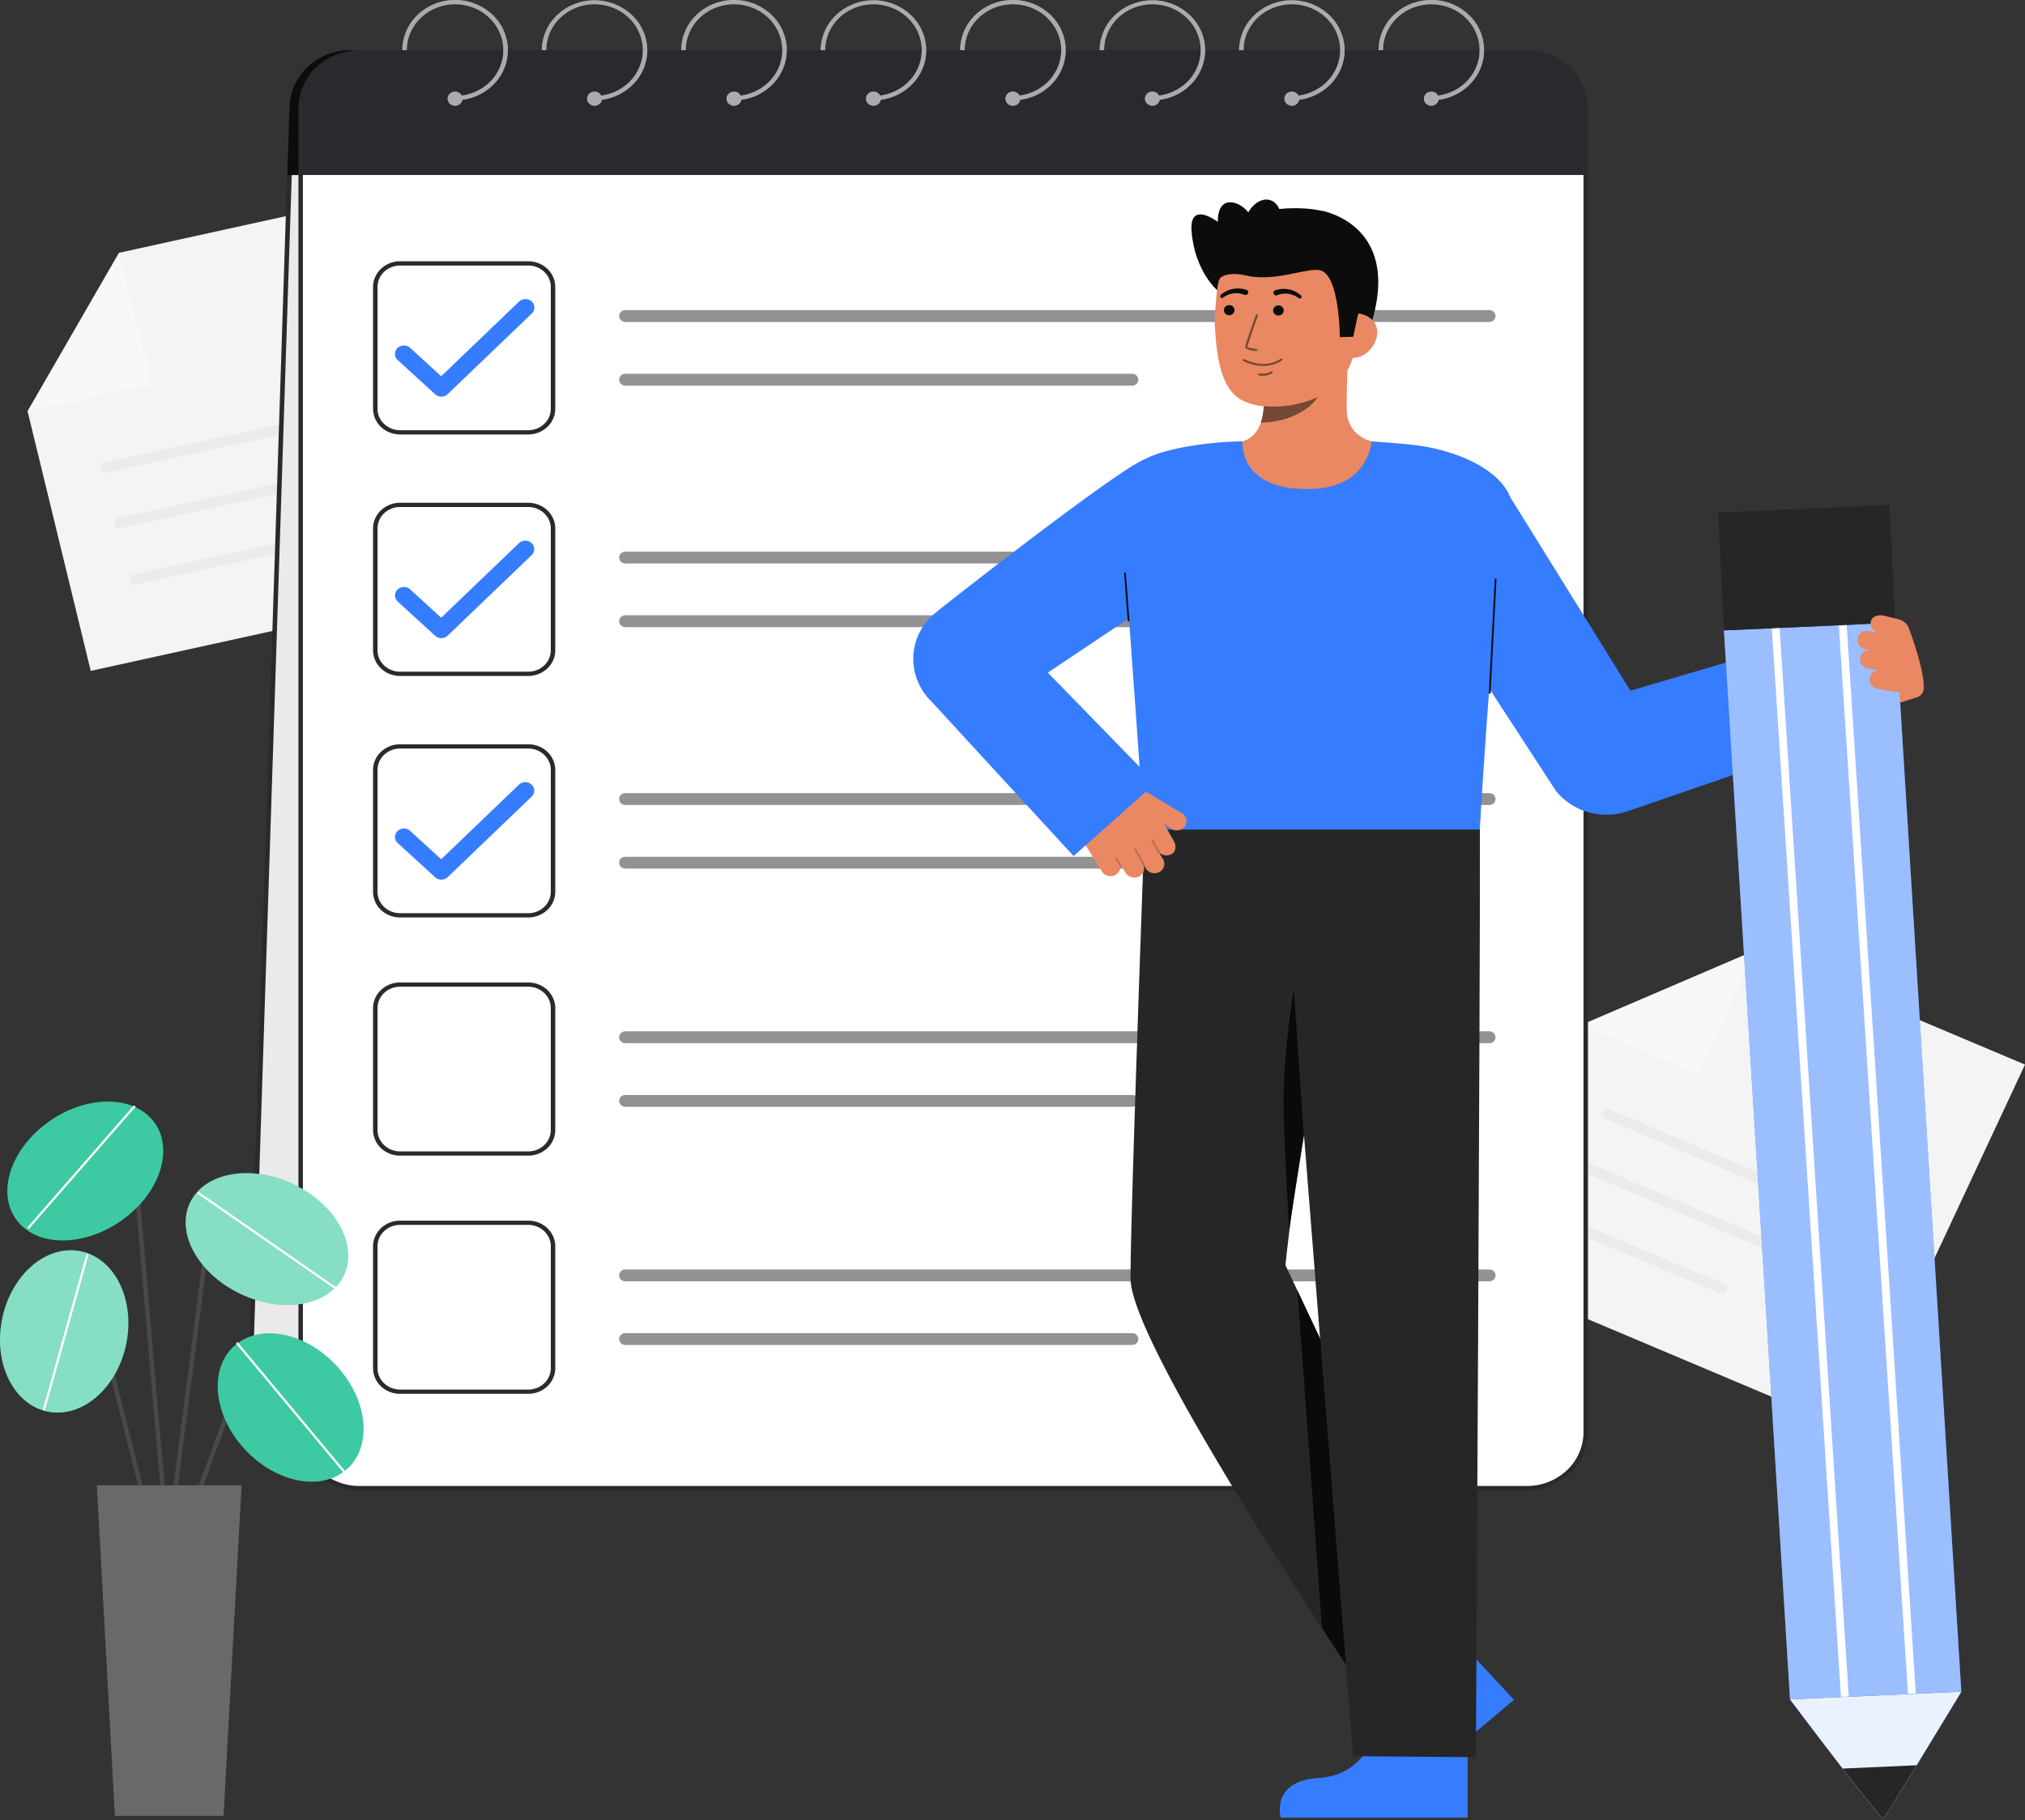 <svg width="188" height="169" fill="none" xmlns="http://www.w3.org/2000/svg"><rect width="100%" height="100%" fill="#333333" stroke="none"/><g clip-path="url('#clip0_312_34322')"><path d="m136.258 117.766 10.568-22.615 16.089-6.9L188 98.84l-15.913 34.048-35.829-15.121Z" fill="#F4F4F4"/><path opacity=".05" d="m175.112 113.907-25.649-10.894a.506.506 0 0 0-.654.238h-.001a.462.462 0 0 0 .251.622l25.648 10.894a.507.507 0 0 0 .655-.238.462.462 0 0 0-.25-.622ZM172.956 118.796l-25.648-10.894a.507.507 0 0 0-.655.238.463.463 0 0 0 .25.622l25.649 10.894c.25.106.543 0 .655-.238a.463.463 0 0 0-.251-.622ZM160.057 119.208l-14.95-6.304a.517.517 0 0 0-.379-.01.47.47 0 0 0-.319.426.473.473 0 0 0 .136.337.488.488 0 0 0 .158.106l14.949 6.305c.12.051.256.055.379.01a.49.49 0 0 0 .276-.248.45.45 0 0 0 .01-.36.484.484 0 0 0-.26-.262Z" fill="#292A2E"/><path opacity=".4" d="m162.915 88.251-5.198 11.485-10.891-4.585 16.089-6.9Z" fill="#fff"/><path d="M8.424 62.286 2.559 38.178l8.489-14.707 26.742-5.875 8.83 36.297-38.196 8.393Z" fill="#F4F4F4"/><path opacity=".05" d="M37.026 37 9.64 42.951a.47.47 0 0 0-.372.565.497.497 0 0 0 .593.354l27.387-5.953a.471.471 0 0 0 .372-.564.497.497 0 0 0-.593-.355ZM38.398 42.138 11.012 48.09a.471.471 0 0 0-.372.564.497.497 0 0 0 .593.354l27.387-5.953a.47.47 0 0 0 .372-.564.497.497 0 0 0-.593-.354ZM28.351 49.839l-15.933 3.506a.496.496 0 0 0-.31.209.452.452 0 0 0 .016.523.486.486 0 0 0 .321.192c.064.01.13.008.193-.005l15.934-3.506a.495.495 0 0 0 .31-.21.452.452 0 0 0 .063-.355.473.473 0 0 0-.22-.294.518.518 0 0 0-.374-.06Z" fill="#292A2E"/><path opacity=".4" d="m11.048 23.47 3.114 12.147-11.603 2.56 8.489-14.706Z" fill="#fff"/><path d="M135.756 136.189H28.601a5.6 5.6 0 0 1-3.856-1.518 5.055 5.055 0 0 1-1.598-3.664l3.731-114.954h117.855l-3.524 114.954c0 .68-.141 1.354-.415 1.983a5.186 5.186 0 0 1-1.182 1.682 5.505 5.505 0 0 1-1.769 1.123 5.713 5.713 0 0 1-2.087.394Z" fill="#292A2E"/><path opacity=".9" d="M135.756 136.189H28.601a5.6 5.6 0 0 1-3.856-1.518 5.055 5.055 0 0 1-1.598-3.664l3.731-114.954h117.855l-3.524 114.954c0 .68-.141 1.354-.415 1.983a5.186 5.186 0 0 1-1.182 1.682 5.505 5.505 0 0 1-1.769 1.123 5.713 5.713 0 0 1-2.087.394Z" fill="#fff"/><path d="M135.756 136.386H28.601a5.825 5.825 0 0 1-4-1.577c-1.062-1.009-1.659-2.376-1.66-3.802l3.73-115.15H144.94l-3.523 115.15c-.002 1.426-.599 2.793-1.66 3.802a5.824 5.824 0 0 1-4.001 1.577ZM27.086 16.25l-3.731 114.757a4.868 4.868 0 0 0 1.538 3.523 5.391 5.391 0 0 0 3.708 1.462h107.155a5.392 5.392 0 0 0 3.708-1.462 4.871 4.871 0 0 0 1.538-3.523l3.523-114.757H27.085Z" fill="#292A2E"/><path d="M139.694 4.655H32.539a5.82 5.82 0 0 0-4.001 1.578c-1.061 1.008-1.658 2.376-1.66 3.802l-.207 6.215H144.94l.414-6.215c-.001-1.426-.598-2.794-1.659-3.802a5.824 5.824 0 0 0-4.001-1.578Z" fill="#0C0C0C"/><path d="M141.766 4.655H33.368a5.82 5.82 0 0 0-4.001 1.578c-1.061 1.008-1.658 2.376-1.66 3.802v6.215h119.72v-6.215c-.002-1.426-.599-2.794-1.66-3.802a5.82 5.82 0 0 0-4.001-1.578Z" fill="#292A2E"/><path d="M27.914 16.052H147.22v116.924a5.054 5.054 0 0 1-1.597 3.665 5.602 5.602 0 0 1-3.856 1.518H33.368a5.601 5.601 0 0 1-3.856-1.518 5.056 5.056 0 0 1-1.598-3.665V16.052Z" fill="#fff"/><path d="M141.766 138.356H33.368a5.821 5.821 0 0 1-4.001-1.578 5.253 5.253 0 0 1-1.66-3.802V15.856h119.72v117.12a5.255 5.255 0 0 1-1.66 3.802 5.82 5.82 0 0 1-4.001 1.578ZM28.121 16.25v116.726a4.87 4.87 0 0 0 1.539 3.524 5.396 5.396 0 0 0 3.708 1.462h108.398a5.4 5.4 0 0 0 3.708-1.462 4.87 4.87 0 0 0 1.538-3.524V16.25H28.122Z" fill="#292A2E"/><path d="M49.047 40.335H37.138c-.663-.001-1.3-.252-1.77-.698a2.324 2.324 0 0 1-.733-1.681V26.638c0-.63.265-1.235.734-1.681a2.575 2.575 0 0 1 1.77-.698h11.908c.664 0 1.3.252 1.77.698.469.446.733 1.05.734 1.681v11.317c-.001.631-.265 1.236-.734 1.682a2.574 2.574 0 0 1-1.77.698ZM37.138 24.653c-.553 0-1.084.21-1.476.582a1.939 1.939 0 0 0-.613 1.403v11.317c0 .527.221 1.032.613 1.404.392.372.923.581 1.476.582h11.91c.553 0 1.084-.21 1.476-.582.391-.373.611-.877.612-1.404V26.639c0-.526-.22-1.03-.612-1.403a2.148 2.148 0 0 0-1.477-.582H37.138ZM49.047 62.756H37.138c-.663 0-1.3-.251-1.77-.697a2.324 2.324 0 0 1-.733-1.682V49.06c0-.63.264-1.236.734-1.682a2.575 2.575 0 0 1 1.77-.698h11.908c.664 0 1.3.252 1.77.698.469.446.733 1.05.734 1.681v11.317c0 .631-.265 1.236-.734 1.682a2.574 2.574 0 0 1-1.77.698ZM37.138 47.074c-.553 0-1.084.21-1.476.582a1.94 1.94 0 0 0-.613 1.403v11.317c0 .527.221 1.031.613 1.404.392.372.923.581 1.476.582h11.91c.553-.001 1.084-.21 1.476-.583.391-.372.611-.876.612-1.403V49.06c0-.527-.22-1.031-.612-1.404a2.148 2.148 0 0 0-1.477-.582H37.138ZM49.047 85.178H37.138c-.663 0-1.3-.252-1.77-.698a2.324 2.324 0 0 1-.733-1.681V71.482c0-.631.265-1.236.734-1.682a2.575 2.575 0 0 1 1.77-.697h11.908c.664 0 1.3.251 1.77.697.469.446.733 1.05.734 1.682v11.317c-.001.63-.265 1.235-.734 1.681a2.574 2.574 0 0 1-1.77.698ZM37.138 69.497c-.553 0-1.084.21-1.476.582a1.939 1.939 0 0 0-.613 1.403v11.317c0 .526.221 1.03.613 1.403.392.372.923.581 1.476.582h11.91c.553 0 1.084-.21 1.476-.582.391-.372.611-.877.612-1.403V71.482c0-.527-.22-1.031-.612-1.403a2.148 2.148 0 0 0-1.477-.582H37.138ZM49.047 107.292H37.138a2.576 2.576 0 0 1-1.77-.698 2.324 2.324 0 0 1-.733-1.681V93.596c0-.63.265-1.236.734-1.681a2.574 2.574 0 0 1 1.77-.698h11.908c.664 0 1.3.251 1.77.698.469.445.733 1.05.734 1.681v11.317a2.323 2.323 0 0 1-.735 1.681 2.575 2.575 0 0 1-1.769.698ZM37.138 91.61c-.553 0-1.084.21-1.476.582a1.939 1.939 0 0 0-.613 1.403v11.318c0 .526.221 1.03.613 1.403a2.15 2.15 0 0 0 1.476.582h11.91a2.15 2.15 0 0 0 1.476-.582 1.94 1.94 0 0 0 .612-1.403V93.596c0-.526-.22-1.03-.612-1.403a2.148 2.148 0 0 0-1.477-.582l-11.909-.001ZM49.047 129.405H37.138a2.57 2.57 0 0 1-1.77-.697 2.324 2.324 0 0 1-.733-1.682v-11.317c0-.631.265-1.236.734-1.682a2.57 2.57 0 0 1 1.77-.697h11.908c.664 0 1.3.251 1.77.697.469.446.733 1.051.734 1.682v11.317c-.001.631-.265 1.236-.734 1.682a2.57 2.57 0 0 1-1.77.697Zm-11.909-15.681c-.553 0-1.084.21-1.476.582a1.939 1.939 0 0 0-.613 1.403v11.317c0 .526.221 1.031.613 1.403.392.372.923.582 1.476.582h11.91c.553 0 1.084-.21 1.476-.582.391-.372.611-.877.612-1.403v-11.317c0-.526-.22-1.031-.612-1.403a2.146 2.146 0 0 0-1.477-.582H37.138Z" fill="#292A2E"/><path d="M40.975 36.825a.849.849 0 0 1-.575-.22l-3.47-3.171a.756.756 0 0 1-.029-1.12.864.864 0 0 1 1.178-.017l2.882 2.633 7.226-6.927a.867.867 0 0 1 1.178-.01.754.754 0 0 1 0 1.12l-7.8 7.478a.832.832 0 0 1-.27.173.867.867 0 0 1-.32.06ZM40.974 59.246a.85.85 0 0 1-.574-.22l-3.472-3.171a.77.77 0 0 1-.254-.552.767.767 0 0 1 .231-.562.85.85 0 0 1 .581-.242.853.853 0 0 1 .591.22l2.883 2.633 7.226-6.928a.852.852 0 0 1 .584-.227c.218 0 .428.082.583.228a.769.769 0 0 1 .245.552.768.768 0 0 1-.234.556l-7.8 7.48a.865.865 0 0 1-.59.233ZM40.974 81.668a.85.85 0 0 1-.574-.22l-3.472-3.17a.77.77 0 0 1-.254-.553.767.767 0 0 1 .231-.562.85.85 0 0 1 .581-.242.853.853 0 0 1 .591.22l2.883 2.633 7.226-6.928a.852.852 0 0 1 .584-.228c.218 0 .428.083.583.229a.769.769 0 0 1 .245.552.768.768 0 0 1-.234.556l-7.8 7.48a.864.864 0 0 1-.59.233Z" fill="#367CFF"/><path opacity=".5" d="M138.266 28.793H58.06c-.32 0-.579.246-.579.55 0 .303.26.55.579.55h80.206a.565.565 0 0 0 .578-.55.565.565 0 0 0-.578-.55ZM105.105 34.702H58.06c-.32 0-.579.246-.579.55 0 .303.26.55.579.55h47.045a.565.565 0 0 0 .578-.55.565.565 0 0 0-.578-.55ZM138.266 51.214H58.06c-.32 0-.579.247-.579.55 0 .304.26.55.579.55h80.206a.565.565 0 0 0 .578-.55.565.565 0 0 0-.578-.55ZM105.105 57.123H58.06c-.32 0-.579.246-.579.55 0 .304.26.55.579.55h47.045a.565.565 0 0 0 .578-.55.565.565 0 0 0-.578-.55ZM138.266 73.636H58.06c-.32 0-.579.246-.579.55 0 .303.26.55.579.55h80.206a.565.565 0 0 0 .578-.55.565.565 0 0 0-.578-.55ZM105.105 79.545H58.06c-.32 0-.579.246-.579.55 0 .303.26.55.579.55h47.045a.565.565 0 0 0 .578-.55.565.565 0 0 0-.578-.55ZM138.266 95.75H58.06c-.32 0-.579.246-.579.55 0 .303.26.55.579.55h80.206a.565.565 0 0 0 .578-.55.565.565 0 0 0-.578-.55ZM105.105 101.658H58.06c-.32 0-.579.247-.579.55 0 .304.26.55.579.55h47.045a.565.565 0 0 0 .578-.55.565.565 0 0 0-.578-.55ZM138.266 117.863H58.06a.565.565 0 0 0-.579.55c0 .304.26.55.579.55h80.206a.565.565 0 0 0 .578-.55.565.565 0 0 0-.578-.55ZM105.105 123.772H58.06a.565.565 0 0 0-.579.55c0 .303.26.549.579.549h47.045c.319 0 .578-.246.578-.549a.565.565 0 0 0-.578-.55Z" fill="#262626"/><path d="M42.25 0a5.037 5.037 0 0 0-3.462 1.365 4.546 4.546 0 0 0-1.436 3.29h.414c0-.818.248-1.618.713-2.306A4.426 4.426 0 0 1 40.392.777a4.696 4.696 0 0 1 2.503-.34c.852.118 1.65.467 2.299 1.003a4.243 4.243 0 0 1 1.362 2.026c.24.785.237 1.62-.008 2.403a4.247 4.247 0 0 1-1.375 2.017 4.597 4.597 0 0 1-2.305.99.675.675 0 0 0-.345-.315.722.722 0 0 0-.477-.026.686.686 0 0 0-.38.277.628.628 0 0 0 .13.843.71.71 0 0 0 .448.16.71.71 0 0 0 .45-.154.647.647 0 0 0 .234-.396 4.965 4.965 0 0 0 3.128-1.679 4.502 4.502 0 0 0 1.082-3.254 4.566 4.566 0 0 0-1.546-3.081A5.04 5.04 0 0 0 42.25 0ZM137.782 4.655a4.543 4.543 0 0 0-1.434-3.292A5.033 5.033 0 0 0 132.884 0c-1.299 0-2.545.49-3.464 1.363a4.54 4.54 0 0 0-1.435 3.292h.415c0-.818.247-1.618.713-2.306a4.422 4.422 0 0 1 1.912-1.572 4.698 4.698 0 0 1 2.504-.34c.852.118 1.65.467 2.299 1.003a4.243 4.243 0 0 1 1.362 2.026c.24.785.237 1.62-.008 2.403a4.25 4.25 0 0 1-1.375 2.017 4.6 4.6 0 0 1-2.305.99.675.675 0 0 0-.345-.315.724.724 0 0 0-.478-.026.685.685 0 0 0-.379.277.627.627 0 0 0-.099.444.646.646 0 0 0 .229.399.71.71 0 0 0 .448.16.71.71 0 0 0 .449-.154.645.645 0 0 0 .235-.396 4.982 4.982 0 0 0 3.016-1.556 4.527 4.527 0 0 0 1.204-3.054ZM124.834 4.655a4.54 4.54 0 0 0-1.446-3.272A5.03 5.03 0 0 0 119.936.03a5.033 5.033 0 0 0-3.453 1.353 4.545 4.545 0 0 0-1.446 3.272h.415a4.106 4.106 0 0 1 .712-2.306 4.43 4.43 0 0 1 1.913-1.573 4.697 4.697 0 0 1 2.504-.339c.852.118 1.65.466 2.299 1.003a4.243 4.243 0 0 1 1.362 2.025c.24.786.237 1.62-.008 2.404a4.25 4.25 0 0 1-1.375 2.017 4.599 4.599 0 0 1-2.305.99.679.679 0 0 0-.345-.315.724.724 0 0 0-.478-.026.682.682 0 0 0-.379.277.627.627 0 0 0-.099.444.646.646 0 0 0 .229.399.712.712 0 0 0 .897.006.65.65 0 0 0 .235-.396 4.984 4.984 0 0 0 3.016-1.556 4.527 4.527 0 0 0 1.204-3.054ZM111.887 4.655a4.54 4.54 0 0 0-1.446-3.272A5.033 5.033 0 0 0 106.988.03a5.033 5.033 0 0 0-3.452 1.353 4.54 4.54 0 0 0-1.446 3.272h.414c0-.818.248-1.618.713-2.306A4.43 4.43 0 0 1 105.13.776a4.696 4.696 0 0 1 2.504-.339 4.593 4.593 0 0 1 2.298 1.003 4.243 4.243 0 0 1 1.362 2.025c.241.785.238 1.62-.007 2.403a4.243 4.243 0 0 1-1.375 2.018 4.593 4.593 0 0 1-2.305.99.671.671 0 0 0-.345-.315.72.72 0 0 0-.477-.026.688.688 0 0 0-.38.277.632.632 0 0 0 .131.843.712.712 0 0 0 .897.006.65.65 0 0 0 .235-.396 4.983 4.983 0 0 0 3.015-1.557 4.527 4.527 0 0 0 1.204-3.053ZM98.94 4.655a4.541 4.541 0 0 0-1.435-3.292A5.032 5.032 0 0 0 94.04 0c-1.3 0-2.545.49-3.464 1.363a4.541 4.541 0 0 0-1.434 3.292h.414c0-.818.248-1.618.713-2.306A4.426 4.426 0 0 1 92.183.777a4.696 4.696 0 0 1 2.503-.34c.852.118 1.65.467 2.299 1.003a4.244 4.244 0 0 1 1.362 2.026c.24.785.237 1.62-.008 2.403a4.247 4.247 0 0 1-1.375 2.017 4.596 4.596 0 0 1-2.305.99.675.675 0 0 0-.345-.316.723.723 0 0 0-.477-.025.686.686 0 0 0-.38.276.628.628 0 0 0 .13.844.71.71 0 0 0 .897.006.647.647 0 0 0 .235-.396 4.983 4.983 0 0 0 3.016-1.556 4.529 4.529 0 0 0 1.205-3.054ZM85.992 4.655a4.544 4.544 0 0 0-1.446-3.272A5.033 5.033 0 0 0 81.093.03a5.033 5.033 0 0 0-3.453 1.353 4.544 4.544 0 0 0-1.446 3.272h.415c0-.818.247-1.618.713-2.306A4.427 4.427 0 0 1 79.234.776a4.696 4.696 0 0 1 2.504-.339c.852.118 1.65.466 2.3 1.003a4.243 4.243 0 0 1 1.361 2.025c.24.786.238 1.62-.008 2.404a4.247 4.247 0 0 1-1.375 2.017 4.597 4.597 0 0 1-2.305.99.675.675 0 0 0-.345-.315.722.722 0 0 0-.478-.026.686.686 0 0 0-.38.277.628.628 0 0 0 .131.843.71.71 0 0 0 .897.006.647.647 0 0 0 .235-.396 4.983 4.983 0 0 0 3.016-1.556 4.53 4.53 0 0 0 1.205-3.054ZM73.044 4.655a4.541 4.541 0 0 0-1.435-3.292A5.032 5.032 0 0 0 68.146 0c-1.3 0-2.546.49-3.464 1.363a4.541 4.541 0 0 0-1.435 3.292h.415c0-.818.247-1.618.712-2.306A4.426 4.426 0 0 1 66.287.777a4.696 4.696 0 0 1 2.504-.34c.852.118 1.65.467 2.298 1.003a4.244 4.244 0 0 1 1.362 2.026c.24.785.238 1.62-.007 2.403a4.247 4.247 0 0 1-1.375 2.017 4.596 4.596 0 0 1-2.305.99.675.675 0 0 0-.345-.316.723.723 0 0 0-.478-.025.686.686 0 0 0-.38.276.628.628 0 0 0 .13.844.71.71 0 0 0 .897.006.647.647 0 0 0 .236-.396 4.983 4.983 0 0 0 3.015-1.556 4.529 4.529 0 0 0 1.205-3.054ZM60.096 4.655a4.544 4.544 0 0 0-1.446-3.272A5.033 5.033 0 0 0 55.197.03a5.033 5.033 0 0 0-3.452 1.353 4.544 4.544 0 0 0-1.446 3.272h.414c0-.818.248-1.618.713-2.306A4.427 4.427 0 0 1 53.34.776a4.696 4.696 0 0 1 2.504-.339c.851.118 1.65.466 2.299 1.003a4.243 4.243 0 0 1 1.362 2.025c.24.786.237 1.62-.008 2.404a4.247 4.247 0 0 1-1.375 2.017 4.597 4.597 0 0 1-2.306.99.675.675 0 0 0-.345-.315.722.722 0 0 0-.477-.026.685.685 0 0 0-.38.277.628.628 0 0 0 .13.843.71.71 0 0 0 .897.006.647.647 0 0 0 .236-.396 4.983 4.983 0 0 0 3.015-1.556 4.53 4.53 0 0 0 1.205-3.054Z" fill="#F4F4F4"/><g opacity=".6" fill="#292A2E"><path opacity=".6" d="M42.25 0a5.037 5.037 0 0 0-3.462 1.365 4.546 4.546 0 0 0-1.436 3.29h.414c0-.818.248-1.618.713-2.306A4.426 4.426 0 0 1 40.392.777a4.696 4.696 0 0 1 2.503-.34c.852.118 1.65.467 2.299 1.003a4.243 4.243 0 0 1 1.362 2.026c.24.785.237 1.62-.008 2.403a4.247 4.247 0 0 1-1.375 2.017 4.597 4.597 0 0 1-2.305.99.675.675 0 0 0-.345-.315.722.722 0 0 0-.477-.026.686.686 0 0 0-.38.277.628.628 0 0 0 .13.843.71.71 0 0 0 .448.16.71.71 0 0 0 .45-.154.647.647 0 0 0 .234-.396 4.965 4.965 0 0 0 3.128-1.679 4.502 4.502 0 0 0 1.082-3.254 4.566 4.566 0 0 0-1.546-3.081A5.04 5.04 0 0 0 42.25 0ZM137.782 4.655a4.543 4.543 0 0 0-1.434-3.292A5.033 5.033 0 0 0 132.884 0c-1.299 0-2.545.49-3.464 1.363a4.54 4.54 0 0 0-1.435 3.292h.415c0-.818.247-1.618.713-2.306a4.422 4.422 0 0 1 1.912-1.572 4.698 4.698 0 0 1 2.504-.34c.852.118 1.65.467 2.299 1.003a4.243 4.243 0 0 1 1.362 2.026c.24.785.237 1.62-.008 2.403a4.25 4.25 0 0 1-1.375 2.017 4.6 4.6 0 0 1-2.305.99.675.675 0 0 0-.345-.315.724.724 0 0 0-.478-.026.685.685 0 0 0-.379.277.627.627 0 0 0-.099.444.646.646 0 0 0 .229.399.71.71 0 0 0 .448.16.71.71 0 0 0 .449-.154.645.645 0 0 0 .235-.396 4.982 4.982 0 0 0 3.016-1.556 4.527 4.527 0 0 0 1.204-3.054ZM124.834 4.655a4.54 4.54 0 0 0-1.446-3.272A5.03 5.03 0 0 0 119.936.03a5.033 5.033 0 0 0-3.453 1.353 4.545 4.545 0 0 0-1.446 3.272h.415a4.106 4.106 0 0 1 .712-2.306 4.43 4.43 0 0 1 1.913-1.573 4.697 4.697 0 0 1 2.504-.339c.852.118 1.65.466 2.299 1.003a4.243 4.243 0 0 1 1.362 2.025c.24.786.237 1.62-.008 2.404a4.25 4.25 0 0 1-1.375 2.017 4.599 4.599 0 0 1-2.305.99.679.679 0 0 0-.345-.315.724.724 0 0 0-.478-.026.682.682 0 0 0-.379.277.627.627 0 0 0-.099.444.646.646 0 0 0 .229.399.712.712 0 0 0 .897.006.65.65 0 0 0 .235-.396 4.984 4.984 0 0 0 3.016-1.556 4.527 4.527 0 0 0 1.204-3.054ZM111.887 4.655a4.54 4.54 0 0 0-1.446-3.272A5.033 5.033 0 0 0 106.988.03a5.033 5.033 0 0 0-3.452 1.353 4.54 4.54 0 0 0-1.446 3.272h.414c0-.818.248-1.618.713-2.306A4.43 4.43 0 0 1 105.13.776a4.696 4.696 0 0 1 2.504-.339 4.593 4.593 0 0 1 2.298 1.003 4.243 4.243 0 0 1 1.362 2.025c.241.785.238 1.62-.007 2.403a4.243 4.243 0 0 1-1.375 2.018 4.593 4.593 0 0 1-2.305.99.671.671 0 0 0-.345-.315.72.72 0 0 0-.477-.026.688.688 0 0 0-.38.277.632.632 0 0 0 .131.843.712.712 0 0 0 .897.006.65.65 0 0 0 .235-.396 4.983 4.983 0 0 0 3.015-1.557 4.527 4.527 0 0 0 1.204-3.053ZM98.94 4.655a4.541 4.541 0 0 0-1.435-3.292A5.032 5.032 0 0 0 94.04 0c-1.3 0-2.545.49-3.464 1.363a4.541 4.541 0 0 0-1.434 3.292h.414c0-.818.248-1.618.713-2.306A4.426 4.426 0 0 1 92.183.777a4.696 4.696 0 0 1 2.503-.34c.852.118 1.65.467 2.299 1.003a4.244 4.244 0 0 1 1.362 2.026c.24.785.237 1.62-.008 2.403a4.247 4.247 0 0 1-1.375 2.017 4.596 4.596 0 0 1-2.305.99.675.675 0 0 0-.345-.316.723.723 0 0 0-.477-.025.686.686 0 0 0-.38.276.628.628 0 0 0 .13.844.71.71 0 0 0 .897.006.647.647 0 0 0 .235-.396 4.983 4.983 0 0 0 3.016-1.556 4.529 4.529 0 0 0 1.205-3.054ZM85.992 4.655a4.544 4.544 0 0 0-1.446-3.272A5.033 5.033 0 0 0 81.093.03a5.033 5.033 0 0 0-3.453 1.353 4.544 4.544 0 0 0-1.446 3.272h.415c0-.818.247-1.618.713-2.306A4.427 4.427 0 0 1 79.234.776a4.696 4.696 0 0 1 2.504-.339c.852.118 1.65.466 2.3 1.003a4.243 4.243 0 0 1 1.361 2.025c.24.786.238 1.62-.008 2.404a4.247 4.247 0 0 1-1.375 2.017 4.597 4.597 0 0 1-2.305.99.675.675 0 0 0-.345-.315.722.722 0 0 0-.478-.026.686.686 0 0 0-.38.277.628.628 0 0 0 .131.843.71.71 0 0 0 .897.006.647.647 0 0 0 .235-.396 4.983 4.983 0 0 0 3.016-1.556 4.53 4.53 0 0 0 1.205-3.054ZM73.044 4.655a4.541 4.541 0 0 0-1.435-3.292A5.032 5.032 0 0 0 68.146 0c-1.3 0-2.546.49-3.464 1.363a4.541 4.541 0 0 0-1.435 3.292h.415c0-.818.247-1.618.712-2.306A4.426 4.426 0 0 1 66.287.777a4.696 4.696 0 0 1 2.504-.34c.852.118 1.65.467 2.298 1.003a4.244 4.244 0 0 1 1.362 2.026c.24.785.238 1.62-.007 2.403a4.247 4.247 0 0 1-1.375 2.017 4.596 4.596 0 0 1-2.305.99.675.675 0 0 0-.345-.316.723.723 0 0 0-.478-.025.686.686 0 0 0-.38.276.628.628 0 0 0 .13.844.71.71 0 0 0 .897.006.647.647 0 0 0 .236-.396 4.983 4.983 0 0 0 3.015-1.556 4.529 4.529 0 0 0 1.205-3.054ZM60.096 4.655a4.544 4.544 0 0 0-1.446-3.272A5.033 5.033 0 0 0 55.197.03a5.033 5.033 0 0 0-3.452 1.353 4.544 4.544 0 0 0-1.446 3.272h.414c0-.818.248-1.618.713-2.306A4.427 4.427 0 0 1 53.34.776a4.696 4.696 0 0 1 2.504-.339c.851.118 1.65.466 2.299 1.003a4.243 4.243 0 0 1 1.362 2.025c.24.786.237 1.62-.008 2.404a4.247 4.247 0 0 1-1.375 2.017 4.597 4.597 0 0 1-2.306.99.675.675 0 0 0-.345-.315.722.722 0 0 0-.477-.026.685.685 0 0 0-.38.277.628.628 0 0 0 .13.843.71.71 0 0 0 .897.006.647.647 0 0 0 .236-.396 4.983 4.983 0 0 0 3.015-1.556 4.53 4.53 0 0 0 1.205-3.054Z"/></g><path d="M15.71 142.758a.215.215 0 0 1-.146-.058c-.292-.277-.768-5.369-2.05-20.528-.525-6.203-1.02-12.061-1.382-15.622-.026-.254-.13-.284-.164-.293-.495-.142-2 .986-2.84 1.974a.217.217 0 0 1-.14.072.243.243 0 0 1-.08-.007.23.23 0 0 1-.072-.036.193.193 0 0 1-.069-.209.19.19 0 0 1 .038-.068c.556-.653 2.367-2.365 3.282-2.104.185.053.414.206.456.633.362 3.564.858 9.424 1.383 15.629.779 9.211 1.661 19.648 1.951 20.305a.19.19 0 0 1-.06.282.224.224 0 0 1-.107.03Z" fill="#494949"/><path d="M11.6 113.083c3.439-2.62 4.578-6.698 2.545-9.108-2.033-2.41-6.469-2.24-9.908.38-3.44 2.619-4.58 6.697-2.546 9.107 2.033 2.411 6.47 2.241 9.908-.379Z" fill="#0CBC8B"/><path opacity=".2" d="M11.6 113.083c3.439-2.62 4.578-6.698 2.545-9.108-2.033-2.41-6.469-2.24-9.908.38-3.44 2.619-4.58 6.697-2.546 9.107 2.033 2.411 6.47 2.241 9.908-.379Z" fill="#fff"/><path d="M2.655 114.075a.105.105 0 0 1-.066-.023.095.095 0 0 1-.014-.137l9.802-11.233a.104.104 0 0 1 .07-.035.11.11 0 0 1 .076.022c.01.008.019.019.025.03a.094.094 0 0 1-.012.109l-9.8 11.232a.104.104 0 0 1-.036.026.113.113 0 0 1-.045.009Z" fill="#fff"/><path d="M17.848 140.349a.207.207 0 0 1-.169-.083.192.192 0 0 1-.027-.179l3.682-10.062c.108-.296.293-.561.537-.771a2.051 2.051 0 0 1 2.681.033l1.947 1.767a.19.19 0 0 1 .007.278.214.214 0 0 1-.293.007l-1.947-1.767a1.572 1.572 0 0 0-.67-.358 1.635 1.635 0 0 0-.768-.01 1.583 1.583 0 0 0-.679.342 1.475 1.475 0 0 0-.424.608l-3.681 10.063a.199.199 0 0 1-.076.096.22.22 0 0 1-.12.036Z" fill="#494949"/><path d="M31.936 136.624c2.55-1.917 2.398-6.134-.338-9.418-2.735-3.284-7.02-4.393-9.568-2.476-2.549 1.918-2.397 6.134.338 9.419 2.736 3.284 7.02 4.392 9.568 2.475Z" fill="#0CBC8B"/><path d="M14.037 142.115a.217.217 0 0 1-.128-.042.199.199 0 0 1-.073-.109l-6.179-24.55a.917.917 0 0 0-.26-.442 1.024 1.024 0 0 0-1.442.048l-1.904 2.091a.212.212 0 0 1-.223.06.208.208 0 0 1-.12-.099.195.195 0 0 1-.011-.152.193.193 0 0 1 .04-.066l1.905-2.092c.168-.185.387-.322.632-.397.246-.074.508-.083.758-.025s.478.181.66.354c.181.174.309.391.369.629l6.178 24.549a.188.188 0 0 1-.026.149.205.205 0 0 1-.175.094Z" fill="#494949"/><path d="M11.758 124.565c.751-4.127-1.237-7.9-4.44-8.426-3.203-.527-6.408 2.393-7.16 6.52-.75 4.128 1.237 7.9 4.44 8.427 3.203.526 6.409-2.393 7.16-6.521Z" fill="#0CBC8B"/><path d="m15.71 142.758-.025-.002a.207.207 0 0 1-.175-.143.184.184 0 0 1-.005-.076l3.945-30.443c.043-.332.186-.644.411-.901.226-.256.525-.445.86-.544a1.918 1.918 0 0 1 1.034-.013c.338.09.642.271.875.522l4.51 4.854a.193.193 0 0 1 .05.142.197.197 0 0 1-.139.174.218.218 0 0 1-.08.011.233.233 0 0 1-.078-.02.194.194 0 0 1-.065-.047l-4.51-4.853a1.422 1.422 0 0 0-.676-.404 1.483 1.483 0 0 0-.798.01c-.26.077-.49.223-.665.421-.174.198-.284.44-.318.696l-3.945 30.442a.193.193 0 0 1-.068.124.214.214 0 0 1-.138.05Z" fill="#494949"/><path d="M31.764 118.709c1.574-2.703-.277-6.538-4.134-8.566-3.857-2.027-8.26-1.48-9.833 1.224-1.573 2.703.278 6.538 4.135 8.565 3.857 2.028 8.259 1.48 9.832-1.223Z" fill="#0CBC8B"/><path opacity=".2" d="M31.936 136.624c2.55-1.917 2.398-6.134-.338-9.418-2.735-3.284-7.02-4.393-9.568-2.476-2.549 1.918-2.397 6.134.338 9.419 2.736 3.284 7.02 4.392 9.568 2.475Z" fill="#fff"/><path opacity=".5" d="M11.758 124.565c.751-4.127-1.237-7.9-4.44-8.426-3.203-.527-6.408 2.393-7.16 6.52-.75 4.128 1.237 7.9 4.44 8.427 3.203.526 6.409-2.393 7.16-6.521ZM31.764 118.709c1.574-2.703-.277-6.538-4.134-8.566-3.857-2.027-8.26-1.48-9.833 1.224-1.573 2.703.278 6.538 4.135 8.565 3.857 2.028 8.259 1.48 9.832-1.223Z" fill="#fff"/><path d="M20.756 168.587H10.664L8.99 137.899H22.43l-1.673 30.688Z" fill="#292A2E"/><path opacity=".3" d="M20.756 168.587H10.664L8.99 137.899H22.43l-1.673 30.688Z" fill="#fff"/><path d="M31.937 136.722a.1.1 0 0 1-.045-.01.104.104 0 0 1-.036-.027l-9.907-11.894a.098.098 0 0 1-.022-.073.095.095 0 0 1 .039-.065.117.117 0 0 1 .036-.018.136.136 0 0 1 .04-.003.104.104 0 0 1 .07.037l9.907 11.893c.012.015.02.032.021.051a.097.097 0 0 1-.01.054.105.105 0 0 1-.093.055ZM31.105 119.662a.106.106 0 0 1-.062-.02l-12.676-8.796a.093.093 0 0 1-.028-.028.093.093 0 0 1 .005-.109.086.086 0 0 1 .03-.026.105.105 0 0 1 .115.004l12.677 8.797a.096.096 0 0 1 0 .158.107.107 0 0 1-.061.019v.001ZM4.083 130.957a.103.103 0 0 1-.09-.049.094.094 0 0 1-.01-.075l4.035-14.368a.097.097 0 0 1 .05-.058.105.105 0 0 1 .14.035.094.094 0 0 1 .01.073l-4.034 14.369a.098.098 0 0 1-.037.053.098.098 0 0 1-.064.02Z" fill="#fff"/><path d="m174.58 58.46.582-.456a.873.873 0 0 0 .144-1.229.91.91 0 0 0-.285-.224.953.953 0 0 0-1.043.12l-6.916 5.834 1.911 2.154a4.656 4.656 0 0 0 2.271 1.393c.885.24 1.826.221 2.701-.05l3.962-1.24a.937.937 0 0 0 .506-.36.856.856 0 0 0 .154-.582c-.055-.404-3.987-5.36-3.987-5.36Z" fill="#E98862"/><path d="m170.446 58.506-19.079 5.618-11.634-18.73-9.94 5.523 14.667 22.526.093.113a5.92 5.92 0 0 0 2.996 1.877c1.18.314 2.433.27 3.586-.124l22.742-7.828-3.431-8.975Z" fill="#367CFF"/><path d="m182.089 157.069-15.907.71-6.135-99.251 15.907-.71 6.135 99.251Z" fill="#367CFF"/><path opacity=".5" d="m182.089 157.069-15.907.71-6.135-99.251 15.907-.71 6.135 99.251Z" fill="#fff"/><path d="m175.414 46.881-15.907.71.541 10.936 15.907-.71-.541-10.936Z" fill="#262626"/><path d="M182.09 157.068s-2.183 3.602-4.15 6.823c-1.56 2.554-2.985 4.868-3.076 4.955-.095.089-1.873-2.157-3.795-4.648-2.337-3.028-4.887-6.419-4.887-6.419l15.908-.711Z" fill="#367CFF"/><path opacity=".9" d="M182.09 157.068s-2.183 3.602-4.15 6.823c-1.56 2.554-2.985 4.868-3.076 4.955-.095.089-1.873-2.157-3.795-4.648-2.337-3.028-4.887-6.419-4.887-6.419l15.908-.711Z" fill="#fff"/><path d="M177.941 163.892c-1.561 2.554-2.985 4.868-3.077 4.955-.094.09-1.872-2.157-3.795-4.648l6.872-.307Z" fill="#262626"/><path d="m177.135 157.261-6.415-99.19.726-.035 6.415 99.19-.726.035ZM170.912 157.541l-6.416-99.19.726-.034 6.415 99.189-.725.035Z" fill="#fff"/><path d="M173.562 63.088c0-.19.065-.376.186-.528a.922.922 0 0 1 .483-.314c-.006-.014-.033-.043-.007-.053l-.756-.127a.953.953 0 0 1-.573-.306.87.87 0 0 1-.22-.588.838.838 0 0 1 .263-.563.92.92 0 0 1 .591-.251c-.005-.007-.003-.017-.006-.025l-.311-.052a.942.942 0 0 1-.545-.283.858.858 0 0 1-.233-.547.814.814 0 0 1 .078-.369.853.853 0 0 1 .237-.301.912.912 0 0 1 .349-.177.951.951 0 0 1 .396-.017l.717.12c0-.004-.003-.006-.003-.01.001-.004.006-.008.008-.012a.887.887 0 0 1-.443-.38.816.816 0 0 1-.096-.559c.058-.5.679-.685 1.142-.607l1.439.354c.222.055.427.161.595.309.169.148.297.333.372.538.651 1.783 2.236 6.477.757 6.228l-3.64-.613a.988.988 0 0 1-.546-.306.899.899 0 0 1-.234-.56Z" fill="#E98862"/><path d="M113.066 27.002s-2.145-1.764-2.442-5.53c-.229-2.915 2.442-.867 2.442-.867s-.144-2.101 1.438-1.792c1.581.309 2.321 2.553 2.321 2.553M122.74 19.582s7.866 1.312 4.282 11.331h-2.133" fill="#0C0C0C"/><path d="M128.356 156.65s2.517 4.04-.702 7.095c-3.22 3.055-.083 5.007-.083 5.007l12.989-10.939-5.752-6.167-6.452 5.004Z" fill="#367CFF"/><path d="M106.257 77.02s-1.463 40.076-1.277 42.032c.704 7.399 23.615 40.924 23.615 40.924l8.531-6.923-10.894-20.971-6.888-14.614s1.186-12.569 4.382-24.24a86.288 86.288 0 0 0 2.936-18.306l-20.405 2.099Z" fill="#262626"/><path d="M127.937 160.199s-.936 4.609-5.477 4.867c-4.542.258-3.556 3.695-3.556 3.695h17.355v-8.24l-8.322-.322Z" fill="#367CFF"/><path d="M137.435 76.11s-.055-1.385-.043 1.758c.043 11.725-.368 85.273-.368 85.273l-11.405-.091-6.908-87.417 18.724.477Z" fill="#262626"/><path d="m121.053 105.432-.935-13.592s-.961 5.651-.961 10.521c0 2.381.516 11.807.516 11.807l1.38-8.736ZM122.574 124.322l2.372 30.214-2.22-3.395-2.27-31.313 2.118 4.494Z" fill="#0A0A0A"/><path d="M113.882 41.33c.035-.005.422 6.104 7.889 5.571 5.17-.368 7.013-5.58 7.131-5.58-.557-.112-1.246-.283-1.52-.342a3.055 3.055 0 0 1-1.549-.863 2.81 2.81 0 0 1-.758-1.547c-.151-.867.106-5.296.027-6.172l-7.935 1.683c.11 1.85.886 6.14-1.833 6.899-.453.126-.94.24-1.452.35Z" fill="#E98862"/><path opacity=".52" d="M117.056 39.226c.124-.38.204-.773.238-1.17.088-.907.07-1.82-.052-2.723a8.93 8.93 0 0 0 4.386-1.826c.148.518.958 2.778.733 3.269-.424.929-2.417 2.45-5.305 2.45Z" fill="#0C0C0C"/><path d="M118.464 37.75c3.142-.067 7.013-1.705 7.351-5.73l.305-3.633c.338-4.026-1.613-7.458-5.602-7.76-3.989-.303-7.244 2.735-7.582 6.76l-.135 1.609c-.036.553-.033 1.107.01 1.66.104 1.46.265 3.683 1.195 5.238.876 1.467 2.45 1.9 4.458 1.856Z" fill="#E98862"/><path opacity=".52" d="M117.274 33.976a4.298 4.298 0 0 1-1.851-.46.104.104 0 0 1-.032-.023.098.098 0 0 1-.026-.07.095.095 0 0 1 .036-.067.1.1 0 0 1 .035-.018c.013-.004.027-.005.04-.004a.097.097 0 0 1 .038.011c1.232.594 2.388.593 3.345-.005a.59.59 0 0 1 .06-.036.105.105 0 0 1 .077-.004.102.102 0 0 1 .058.049c.012.022.013.049.005.073a.1.1 0 0 1-.052.055 3.144 3.144 0 0 1-1.733.499ZM117.241 34.885c-.117-.001-.233-.011-.348-.03a.101.101 0 0 1-.065-.04.092.092 0 0 1-.017-.072.1.1 0 0 1 .041-.062.106.106 0 0 1 .076-.016c.692.115 1.047-.167 1.062-.18a.103.103 0 0 1 .073-.023.1.1 0 0 1 .069.032c.018.02.027.045.025.07a.095.095 0 0 1-.034.066c-.254.18-.566.27-.882.255Z" fill="#0C0C0C"/><path d="M114.119 29.266c.272 0 .493-.21.493-.469a.481.481 0 0 0-.493-.468.481.481 0 0 0-.493.468c0 .259.221.469.493.469ZM118.687 29.295c.272 0 .493-.21.493-.468a.481.481 0 0 0-.493-.469.481.481 0 0 0-.493.469c0 .258.221.468.493.468Z" fill="#0C0C0C"/><path d="M125.464 33.227c1.212.092 2.298-1.066 2.395-2.218.097-1.152-.833-1.861-2.045-1.953l-.689.724-.703 3.368 1.042.08Z" fill="#E98862"/><path d="M104.604 54.778c.235 2.625 1.38 19.008 1.606 22.243h31.166c.175-2.917.966-15.674 1.634-21.378.637-5.444 1.887-8.366.971-9.976-1.498-2.63-5.59-3.953-8.381-4.312-1.704-.219-4.267-.376-4.267-.376s-.216 4.172-5.391 4.404c-7.044.315-6.573-4.404-6.608-4.404-2.557 0-7.397.581-9.255 1.782-4.176 2.699-1.974 6.452-1.475 12.017Z" fill="#367CFF"/><path d="M124.387 31.297s-.007-5.727-1.803-6.195c-1.195-.312-4.248 1.134-6.935.468-1.175-.292-2.325-.084-2.478.443-.06.209-.587-2.88 1.44-5.069 1.614-1.742 6.508-1.952 8.676-1.209 6.002 2.058 2.759 9.587 2.759 9.587l-.412 1.948-1.247.027Z" fill="#0C0C0C"/><path opacity=".52" d="M116.635 32.583h-.007c-.391-.029-1.043-.118-1.021-.396.019-.23.884-2.666.982-2.943a.088.088 0 0 1 .02-.032.098.098 0 0 1 .068-.032.103.103 0 0 1 .096.052.09.09 0 0 1 .005.073c-.384 1.079-.959 2.74-.972 2.896.033.069.432.163.837.193a.102.102 0 0 1 .066.031.09.09 0 0 1 .024.067.09.09 0 0 1-.029.064.104.104 0 0 1-.069.027Z" fill="#0C0C0C"/><path d="M115.503 27.36a1.92 1.92 0 0 0-.48-.124 1.98 1.98 0 0 0-1.466.396l-.011.008a.182.182 0 0 1-.125.03.174.174 0 0 1-.112-.059.157.157 0 0 1-.038-.116.163.163 0 0 1 .057-.11 2.48 2.48 0 0 1 .508-.346c.186-.097.387-.167.595-.207a2.525 2.525 0 0 1 1.278.076.261.261 0 0 1 .148.126.235.235 0 0 1-.041.271.259.259 0 0 1-.179.082.27.27 0 0 1-.118-.021l-.016-.006ZM118.397 26.947c.207-.07.423-.11.642-.12.213-.014.427.002.636.044.208.04.409.11.595.207.184.095.355.212.508.347a.161.161 0 0 1 .059.11.16.16 0 0 1-.038.117.18.18 0 0 1-.238.028l-.012-.009a2.114 2.114 0 0 0-.451-.261 1.98 1.98 0 0 0-1.013-.134c-.166.02-.328.061-.481.122l-.015.007a.272.272 0 0 1-.284-.047.244.244 0 0 1-.08-.173.237.237 0 0 1 .071-.176.267.267 0 0 1 .083-.056l.018-.006ZM118.819 21.24c.364-1.24-.058-2.434-.943-2.67-.885-.235-1.899.578-2.263 1.817-.365 1.238.057 2.433.942 2.668.886.236 1.899-.577 2.264-1.816Z" fill="#0C0C0C"/><path d="M103.39 81.3a.92.92 0 0 0 .343-.2.858.858 0 0 0 .274-.7.84.84 0 0 0-.121-.365l.601.977c.117.2.31.35.54.421a1 1 0 0 0 .698-.043.905.905 0 0 0 .462-.531.833.833 0 0 0-.089-.684l.272.442c.106.18.274.319.476.394a.986.986 0 0 0 .631.02.929.929 0 0 0 .343-.201.87.87 0 0 0 .22-.32.834.834 0 0 0-.067-.745l-.477-.775c.123.2.324.345.559.404a.96.96 0 0 0 .696-.09c.482-.229.45-.858.209-1.25l-.896-1.586.592.445a.989.989 0 0 0 1.294-.125.852.852 0 0 0 .199-.663.837.837 0 0 0-.121-.333.89.89 0 0 0-.249-.26l-5.385-3.228-3.886.26a4.267 4.267 0 0 0-.955 2.403c-.06.873.156 1.743.62 2.499l2.11 3.42c.106.18.274.32.476.395a.986.986 0 0 0 .631.02Z" fill="#E98862"/><path d="M106.889 78.02a.083.083 0 0 1 .061-.087.089.089 0 0 1 .058.003.08.08 0 0 1 .043.038l.594 1.074a.083.083 0 0 1 .006.062.098.098 0 0 1-.016.028.09.09 0 0 1-.092.026.09.09 0 0 1-.03-.015.075.075 0 0 1-.021-.025l-.593-1.074a.1.1 0 0 1-.01-.03ZM105.291 78.82a.08.08 0 0 1 .014-.053.09.09 0 0 1 .105-.03c.018.006.034.02.043.036l.826 1.468c.006.01.009.02.01.03.001.01 0 .022-.003.032a.084.084 0 0 1-.042.049.089.089 0 0 1-.095-.01.091.091 0 0 1-.022-.024l-.826-1.468a.104.104 0 0 1-.01-.03ZM103.555 79.677a.08.08 0 0 1 .014-.054.086.086 0 0 1 .047-.033.09.09 0 0 1 .059.003.083.083 0 0 1 .043.038l.373.702a.08.08 0 0 1 .005.063.084.084 0 0 1-.043.047.09.09 0 0 1-.066.005.083.083 0 0 1-.05-.04l-.373-.703a.071.071 0 0 1-.009-.028Z" fill="#E98862"/><path opacity=".2" d="M106.889 78.02a.083.083 0 0 1 .061-.087.089.089 0 0 1 .058.003.08.08 0 0 1 .043.038l.594 1.074a.083.083 0 0 1 .006.062.098.098 0 0 1-.016.028.09.09 0 0 1-.092.026.09.09 0 0 1-.03-.015.075.075 0 0 1-.021-.025l-.593-1.074a.1.1 0 0 1-.01-.03ZM105.291 78.82a.08.08 0 0 1 .014-.053.09.09 0 0 1 .105-.03c.018.006.034.02.043.036l.826 1.468c.006.01.009.02.01.03.001.01 0 .022-.003.032a.084.084 0 0 1-.042.049.089.089 0 0 1-.095-.01.091.091 0 0 1-.022-.024l-.826-1.468a.104.104 0 0 1-.01-.03ZM103.555 79.677a.08.08 0 0 1 .014-.054.086.086 0 0 1 .047-.033.09.09 0 0 1 .059.003.083.083 0 0 1 .043.038l.373.702a.08.08 0 0 1 .005.063.084.084 0 0 1-.043.047.09.09 0 0 1-.066.005.083.083 0 0 1-.05-.04l-.373-.703a.071.071 0 0 1-.009-.028Z" fill="#0C0C0C"/><path d="M111.594 52.873s-2.501-11.144-5.339-10.216c-2.252.736-19.168 13.984-19.682 14.464-1.13 1.058-1.773 2.5-1.786 4.007-.012 1.508.606 2.96 1.719 4.034l13.167 14.317 7.599-6.77-9.992-10.26 14.314-9.576Z" fill="#367CFF"/><path d="M104.777 57.7a.086.086 0 0 1-.055-.02.08.08 0 0 1-.025-.05l-.334-4.407c-.001-.01 0-.02.003-.029a.086.086 0 0 1 .04-.044.09.09 0 0 1 .062-.005.077.077 0 0 1 .046.038.074.074 0 0 1 .009.029l.334 4.406a.074.074 0 0 1-.019.056.076.076 0 0 1-.025.018.077.077 0 0 1-.03.008h-.006ZM138.304 64.419h-.006a.081.081 0 0 1-.055-.025.07.07 0 0 1-.021-.054l.553-10.553a.076.076 0 0 1 .027-.052.086.086 0 0 1 .057-.02c.011 0 .021.003.03.007.01.005.018.01.025.018a.071.071 0 0 1 .017.026c.003.009.005.019.004.029l-.553 10.552a.076.076 0 0 1-.024.05.084.084 0 0 1-.054.022Z" fill="#0C0C0C"/><path d="M183.058 169H4.513" fill="#3F3F3F"/></g><defs><clipPath id="clip0_312_34322"><path fill="#fff" d="M0 0h188v169H0z"/></clipPath></defs></svg>